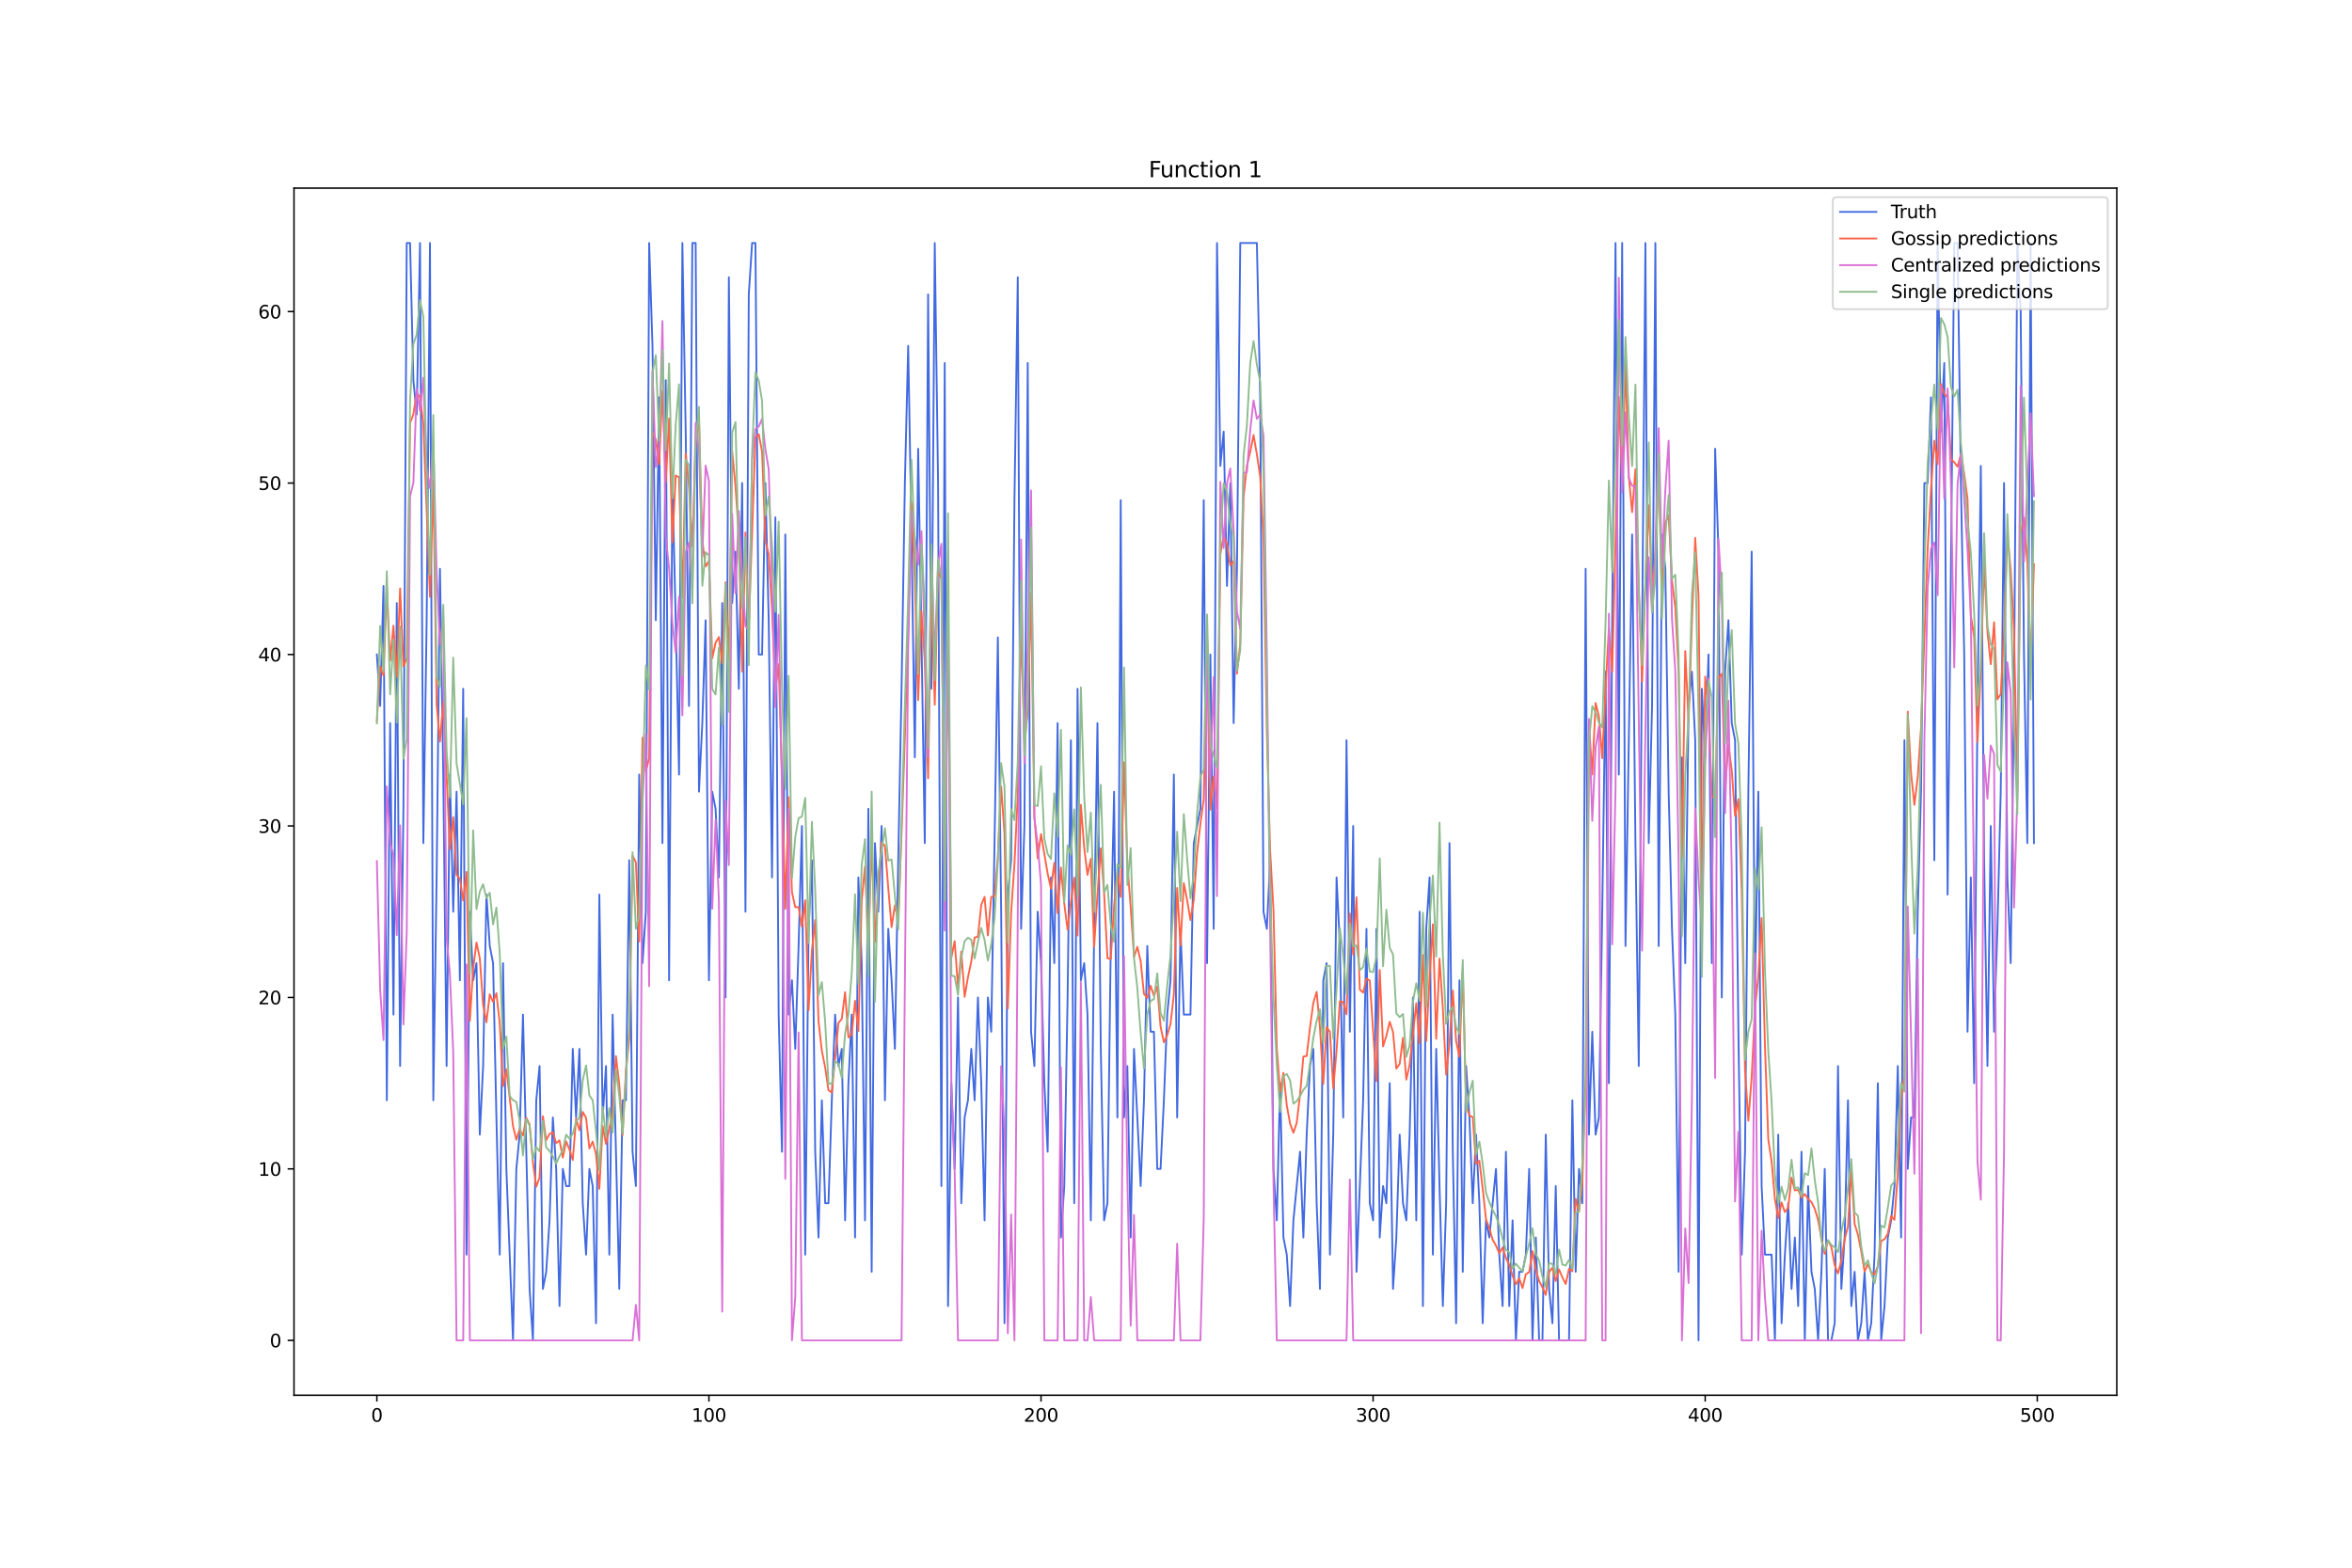 <?xml version="1.0" encoding="utf-8" standalone="no"?>
<!DOCTYPE svg PUBLIC "-//W3C//DTD SVG 1.1//EN"
  "http://www.w3.org/Graphics/SVG/1.1/DTD/svg11.dtd">
<svg xmlns:xlink="http://www.w3.org/1999/xlink" width="1296pt" height="864pt" viewBox="0 0 1296 864" xmlns="http://www.w3.org/2000/svg" version="1.1">
 <defs>
  <style type="text/css">*{stroke-linejoin: round; stroke-linecap: butt}</style>
 </defs>
 <g id="figure_1">
  <g id="patch_1">
   <path d="M 0 864 
L 1296 864 
L 1296 0 
L 0 0 
z
" style="fill: #ffffff"/>
  </g>
  <g id="axes_1">
   <g id="patch_2">
    <path d="M 162 768.96 
L 1166.4 768.96 
L 1166.4 103.68 
L 162 103.68 
z
" style="fill: #ffffff"/>
   </g>
   <g id="matplotlib.axis_1">
    <g id="xtick_1">
     <g id="line2d_1">
      <defs>
       <path id="m5735c831e4" d="M 0 0 
L 0 3.5 
" style="stroke: #000000; stroke-width: 0.8"/>
      </defs>
      <g>
       <use xlink:href="#m5735c831e4" x="207.655" y="768.96" style="stroke: #000000; stroke-width: 0.8"/>
      </g>
     </g>
     <g id="text_1">
      <!-- 0 -->
      <g transform="translate(204.473 783.558) scale(0.1 -0.1)">
       <defs>
        <path id="DejaVuSans-30" d="M 2034 4250 
Q 1547 4250 1301 3770 
Q 1056 3291 1056 2328 
Q 1056 1369 1301 889 
Q 1547 409 2034 409 
Q 2525 409 2770 889 
Q 3016 1369 3016 2328 
Q 3016 3291 2770 3770 
Q 2525 4250 2034 4250 
z
M 2034 4750 
Q 2819 4750 3233 4129 
Q 3647 3509 3647 2328 
Q 3647 1150 3233 529 
Q 2819 -91 2034 -91 
Q 1250 -91 836 529 
Q 422 1150 422 2328 
Q 422 3509 836 4129 
Q 1250 4750 2034 4750 
z
" transform="scale(0.016)"/>
       </defs>
       <use xlink:href="#DejaVuSans-30"/>
      </g>
     </g>
    </g>
    <g id="xtick_2">
     <g id="line2d_2">
      <g>
       <use xlink:href="#m5735c831e4" x="390.639" y="768.96" style="stroke: #000000; stroke-width: 0.8"/>
      </g>
     </g>
     <g id="text_2">
      <!-- 100 -->
      <g transform="translate(381.095 783.558) scale(0.1 -0.1)">
       <defs>
        <path id="DejaVuSans-31" d="M 794 531 
L 1825 531 
L 1825 4091 
L 703 3866 
L 703 4441 
L 1819 4666 
L 2450 4666 
L 2450 531 
L 3481 531 
L 3481 0 
L 794 0 
L 794 531 
z
" transform="scale(0.016)"/>
       </defs>
       <use xlink:href="#DejaVuSans-31"/>
       <use xlink:href="#DejaVuSans-30" x="63.623"/>
       <use xlink:href="#DejaVuSans-30" x="127.246"/>
      </g>
     </g>
    </g>
    <g id="xtick_3">
     <g id="line2d_3">
      <g>
       <use xlink:href="#m5735c831e4" x="573.623" y="768.96" style="stroke: #000000; stroke-width: 0.8"/>
      </g>
     </g>
     <g id="text_3">
      <!-- 200 -->
      <g transform="translate(564.079 783.558) scale(0.1 -0.1)">
       <defs>
        <path id="DejaVuSans-32" d="M 1228 531 
L 3431 531 
L 3431 0 
L 469 0 
L 469 531 
Q 828 903 1448 1529 
Q 2069 2156 2228 2338 
Q 2531 2678 2651 2914 
Q 2772 3150 2772 3378 
Q 2772 3750 2511 3984 
Q 2250 4219 1831 4219 
Q 1534 4219 1204 4116 
Q 875 4013 500 3803 
L 500 4441 
Q 881 4594 1212 4672 
Q 1544 4750 1819 4750 
Q 2544 4750 2975 4387 
Q 3406 4025 3406 3419 
Q 3406 3131 3298 2873 
Q 3191 2616 2906 2266 
Q 2828 2175 2409 1742 
Q 1991 1309 1228 531 
z
" transform="scale(0.016)"/>
       </defs>
       <use xlink:href="#DejaVuSans-32"/>
       <use xlink:href="#DejaVuSans-30" x="63.623"/>
       <use xlink:href="#DejaVuSans-30" x="127.246"/>
      </g>
     </g>
    </g>
    <g id="xtick_4">
     <g id="line2d_4">
      <g>
       <use xlink:href="#m5735c831e4" x="756.607" y="768.96" style="stroke: #000000; stroke-width: 0.8"/>
      </g>
     </g>
     <g id="text_4">
      <!-- 300 -->
      <g transform="translate(747.063 783.558) scale(0.1 -0.1)">
       <defs>
        <path id="DejaVuSans-33" d="M 2597 2516 
Q 3050 2419 3304 2112 
Q 3559 1806 3559 1356 
Q 3559 666 3084 287 
Q 2609 -91 1734 -91 
Q 1441 -91 1130 -33 
Q 819 25 488 141 
L 488 750 
Q 750 597 1062 519 
Q 1375 441 1716 441 
Q 2309 441 2620 675 
Q 2931 909 2931 1356 
Q 2931 1769 2642 2001 
Q 2353 2234 1838 2234 
L 1294 2234 
L 1294 2753 
L 1863 2753 
Q 2328 2753 2575 2939 
Q 2822 3125 2822 3475 
Q 2822 3834 2567 4026 
Q 2313 4219 1838 4219 
Q 1578 4219 1281 4162 
Q 984 4106 628 3988 
L 628 4550 
Q 988 4650 1302 4700 
Q 1616 4750 1894 4750 
Q 2613 4750 3031 4423 
Q 3450 4097 3450 3541 
Q 3450 3153 3228 2886 
Q 3006 2619 2597 2516 
z
" transform="scale(0.016)"/>
       </defs>
       <use xlink:href="#DejaVuSans-33"/>
       <use xlink:href="#DejaVuSans-30" x="63.623"/>
       <use xlink:href="#DejaVuSans-30" x="127.246"/>
      </g>
     </g>
    </g>
    <g id="xtick_5">
     <g id="line2d_5">
      <g>
       <use xlink:href="#m5735c831e4" x="939.591" y="768.96" style="stroke: #000000; stroke-width: 0.8"/>
      </g>
     </g>
     <g id="text_5">
      <!-- 400 -->
      <g transform="translate(930.047 783.558) scale(0.1 -0.1)">
       <defs>
        <path id="DejaVuSans-34" d="M 2419 4116 
L 825 1625 
L 2419 1625 
L 2419 4116 
z
M 2253 4666 
L 3047 4666 
L 3047 1625 
L 3713 1625 
L 3713 1100 
L 3047 1100 
L 3047 0 
L 2419 0 
L 2419 1100 
L 313 1100 
L 313 1709 
L 2253 4666 
z
" transform="scale(0.016)"/>
       </defs>
       <use xlink:href="#DejaVuSans-34"/>
       <use xlink:href="#DejaVuSans-30" x="63.623"/>
       <use xlink:href="#DejaVuSans-30" x="127.246"/>
      </g>
     </g>
    </g>
    <g id="xtick_6">
     <g id="line2d_6">
      <g>
       <use xlink:href="#m5735c831e4" x="1122.575" y="768.96" style="stroke: #000000; stroke-width: 0.8"/>
      </g>
     </g>
     <g id="text_6">
      <!-- 500 -->
      <g transform="translate(1113.032 783.558) scale(0.1 -0.1)">
       <defs>
        <path id="DejaVuSans-35" d="M 691 4666 
L 3169 4666 
L 3169 4134 
L 1269 4134 
L 1269 2991 
Q 1406 3038 1543 3061 
Q 1681 3084 1819 3084 
Q 2600 3084 3056 2656 
Q 3513 2228 3513 1497 
Q 3513 744 3044 326 
Q 2575 -91 1722 -91 
Q 1428 -91 1123 -41 
Q 819 9 494 109 
L 494 744 
Q 775 591 1075 516 
Q 1375 441 1709 441 
Q 2250 441 2565 725 
Q 2881 1009 2881 1497 
Q 2881 1984 2565 2268 
Q 2250 2553 1709 2553 
Q 1456 2553 1204 2497 
Q 953 2441 691 2322 
L 691 4666 
z
" transform="scale(0.016)"/>
       </defs>
       <use xlink:href="#DejaVuSans-35"/>
       <use xlink:href="#DejaVuSans-30" x="63.623"/>
       <use xlink:href="#DejaVuSans-30" x="127.246"/>
      </g>
     </g>
    </g>
   </g>
   <g id="matplotlib.axis_2">
    <g id="ytick_1">
     <g id="line2d_7">
      <defs>
       <path id="me36d98ec12" d="M 0 0 
L -3.5 0 
" style="stroke: #000000; stroke-width: 0.8"/>
      </defs>
      <g>
       <use xlink:href="#me36d98ec12" x="162" y="738.72" style="stroke: #000000; stroke-width: 0.8"/>
      </g>
     </g>
     <g id="text_7">
      <!-- 0 -->
      <g transform="translate(148.637 742.519) scale(0.1 -0.1)">
       <use xlink:href="#DejaVuSans-30"/>
      </g>
     </g>
    </g>
    <g id="ytick_2">
     <g id="line2d_8">
      <g>
       <use xlink:href="#me36d98ec12" x="162" y="644.22" style="stroke: #000000; stroke-width: 0.8"/>
      </g>
     </g>
     <g id="text_8">
      <!-- 10 -->
      <g transform="translate(142.275 648.019) scale(0.1 -0.1)">
       <use xlink:href="#DejaVuSans-31"/>
       <use xlink:href="#DejaVuSans-30" x="63.623"/>
      </g>
     </g>
    </g>
    <g id="ytick_3">
     <g id="line2d_9">
      <g>
       <use xlink:href="#me36d98ec12" x="162" y="549.72" style="stroke: #000000; stroke-width: 0.8"/>
      </g>
     </g>
     <g id="text_9">
      <!-- 20 -->
      <g transform="translate(142.275 553.519) scale(0.1 -0.1)">
       <use xlink:href="#DejaVuSans-32"/>
       <use xlink:href="#DejaVuSans-30" x="63.623"/>
      </g>
     </g>
    </g>
    <g id="ytick_4">
     <g id="line2d_10">
      <g>
       <use xlink:href="#me36d98ec12" x="162" y="455.22" style="stroke: #000000; stroke-width: 0.8"/>
      </g>
     </g>
     <g id="text_10">
      <!-- 30 -->
      <g transform="translate(142.275 459.019) scale(0.1 -0.1)">
       <use xlink:href="#DejaVuSans-33"/>
       <use xlink:href="#DejaVuSans-30" x="63.623"/>
      </g>
     </g>
    </g>
    <g id="ytick_5">
     <g id="line2d_11">
      <g>
       <use xlink:href="#me36d98ec12" x="162" y="360.72" style="stroke: #000000; stroke-width: 0.8"/>
      </g>
     </g>
     <g id="text_11">
      <!-- 40 -->
      <g transform="translate(142.275 364.519) scale(0.1 -0.1)">
       <use xlink:href="#DejaVuSans-34"/>
       <use xlink:href="#DejaVuSans-30" x="63.623"/>
      </g>
     </g>
    </g>
    <g id="ytick_6">
     <g id="line2d_12">
      <g>
       <use xlink:href="#me36d98ec12" x="162" y="266.22" style="stroke: #000000; stroke-width: 0.8"/>
      </g>
     </g>
     <g id="text_12">
      <!-- 50 -->
      <g transform="translate(142.275 270.019) scale(0.1 -0.1)">
       <use xlink:href="#DejaVuSans-35"/>
       <use xlink:href="#DejaVuSans-30" x="63.623"/>
      </g>
     </g>
    </g>
    <g id="ytick_7">
     <g id="line2d_13">
      <g>
       <use xlink:href="#me36d98ec12" x="162" y="171.72" style="stroke: #000000; stroke-width: 0.8"/>
      </g>
     </g>
     <g id="text_13">
      <!-- 60 -->
      <g transform="translate(142.275 175.519) scale(0.1 -0.1)">
       <defs>
        <path id="DejaVuSans-36" d="M 2113 2584 
Q 1688 2584 1439 2293 
Q 1191 2003 1191 1497 
Q 1191 994 1439 701 
Q 1688 409 2113 409 
Q 2538 409 2786 701 
Q 3034 994 3034 1497 
Q 3034 2003 2786 2293 
Q 2538 2584 2113 2584 
z
M 3366 4563 
L 3366 3988 
Q 3128 4100 2886 4159 
Q 2644 4219 2406 4219 
Q 1781 4219 1451 3797 
Q 1122 3375 1075 2522 
Q 1259 2794 1537 2939 
Q 1816 3084 2150 3084 
Q 2853 3084 3261 2657 
Q 3669 2231 3669 1497 
Q 3669 778 3244 343 
Q 2819 -91 2113 -91 
Q 1303 -91 875 529 
Q 447 1150 447 2328 
Q 447 3434 972 4092 
Q 1497 4750 2381 4750 
Q 2619 4750 2861 4703 
Q 3103 4656 3366 4563 
z
" transform="scale(0.016)"/>
       </defs>
       <use xlink:href="#DejaVuSans-36"/>
       <use xlink:href="#DejaVuSans-30" x="63.623"/>
      </g>
     </g>
    </g>
   </g>
   <g id="line2d_14">
    <path d="M 207.655 360.72 
L 209.484 389.07 
L 211.314 322.92 
L 213.144 606.42 
L 214.974 398.52 
L 216.804 559.17 
L 218.634 332.37 
L 220.463 587.52 
L 222.293 445.77 
L 224.123 133.92 
L 225.953 133.92 
L 227.783 209.52 
L 229.613 228.42 
L 231.442 133.92 
L 233.272 464.67 
L 235.102 341.82 
L 236.932 133.92 
L 238.762 606.42 
L 240.592 483.57 
L 242.422 313.47 
L 244.251 426.87 
L 246.081 587.52 
L 247.911 426.87 
L 249.741 502.47 
L 251.571 436.32 
L 253.401 540.27 
L 255.23 379.62 
L 257.06 691.47 
L 258.89 502.47 
L 260.72 540.27 
L 262.55 530.82 
L 264.38 625.32 
L 266.209 587.52 
L 268.039 493.02 
L 269.869 521.37 
L 271.699 530.82 
L 273.529 615.87 
L 275.359 691.47 
L 277.189 530.82 
L 279.018 644.22 
L 282.678 738.72 
L 284.508 644.22 
L 286.338 625.32 
L 288.168 559.17 
L 291.827 710.37 
L 293.657 738.72 
L 295.487 606.42 
L 297.317 587.52 
L 299.147 710.37 
L 300.976 700.92 
L 302.806 672.57 
L 304.636 615.87 
L 306.466 644.22 
L 308.296 719.82 
L 310.126 644.22 
L 311.956 653.67 
L 313.785 653.67 
L 315.615 578.07 
L 317.445 615.87 
L 319.275 578.07 
L 321.105 663.12 
L 322.935 691.47 
L 324.764 644.22 
L 326.594 653.67 
L 328.424 729.27 
L 330.254 493.02 
L 332.084 615.87 
L 333.914 587.52 
L 335.743 691.47 
L 337.573 559.17 
L 341.233 710.37 
L 343.063 606.42 
L 344.893 606.42 
L 346.723 474.12 
L 348.552 634.77 
L 350.382 653.67 
L 352.212 426.87 
L 354.042 530.82 
L 355.872 502.47 
L 357.702 133.92 
L 359.531 190.62 
L 361.361 341.82 
L 363.191 218.97 
L 365.021 464.67 
L 366.851 209.52 
L 368.681 540.27 
L 370.51 266.22 
L 372.34 341.82 
L 374.17 426.87 
L 376 133.92 
L 377.83 237.87 
L 379.66 389.07 
L 381.489 133.92 
L 383.319 133.92 
L 385.149 436.32 
L 386.979 398.52 
L 388.809 341.82 
L 390.639 540.27 
L 392.469 436.32 
L 394.298 445.77 
L 396.128 483.57 
L 397.958 332.37 
L 399.788 549.72 
L 401.618 152.82 
L 403.448 332.37 
L 405.277 304.02 
L 407.107 379.62 
L 408.937 266.22 
L 410.767 502.47 
L 412.597 162.27 
L 414.427 133.92 
L 416.256 133.92 
L 418.086 360.72 
L 419.916 360.72 
L 421.746 266.22 
L 423.576 341.82 
L 425.406 483.57 
L 427.236 285.12 
L 429.065 559.17 
L 430.895 634.77 
L 432.725 294.57 
L 434.555 559.17 
L 436.385 540.27 
L 438.215 578.07 
L 440.044 521.37 
L 441.874 455.22 
L 443.704 691.47 
L 445.534 511.92 
L 447.364 474.12 
L 449.194 634.77 
L 451.023 682.02 
L 452.853 606.42 
L 454.683 663.12 
L 456.513 663.12 
L 458.343 606.42 
L 460.173 559.17 
L 462.003 587.52 
L 463.832 578.07 
L 465.662 672.57 
L 467.492 596.97 
L 469.322 559.17 
L 471.152 682.02 
L 472.982 483.57 
L 474.811 530.82 
L 476.641 672.57 
L 478.471 445.77 
L 480.301 700.92 
L 482.131 464.67 
L 483.961 502.47 
L 485.79 455.22 
L 487.62 606.42 
L 489.45 511.92 
L 491.28 540.27 
L 493.11 578.07 
L 494.94 474.12 
L 496.77 379.62 
L 498.599 266.22 
L 500.429 190.62 
L 502.259 294.57 
L 504.089 417.42 
L 505.919 247.32 
L 507.749 351.27 
L 509.578 464.67 
L 511.408 162.27 
L 513.238 379.62 
L 515.068 133.92 
L 516.898 266.22 
L 518.728 653.67 
L 520.557 200.07 
L 522.387 719.82 
L 524.217 596.97 
L 526.047 644.22 
L 527.877 549.72 
L 529.707 663.12 
L 531.536 615.87 
L 533.366 606.42 
L 535.196 578.07 
L 537.026 606.42 
L 538.856 549.72 
L 540.686 596.97 
L 542.516 672.57 
L 544.345 549.72 
L 546.175 568.62 
L 548.005 464.67 
L 549.835 351.27 
L 551.665 502.47 
L 553.495 729.27 
L 555.324 493.02 
L 557.154 474.12 
L 558.984 275.67 
L 560.814 152.82 
L 562.644 511.92 
L 564.474 455.22 
L 566.303 200.07 
L 568.133 568.62 
L 569.963 587.52 
L 571.793 502.47 
L 573.623 530.82 
L 575.453 596.97 
L 577.283 634.77 
L 579.112 483.57 
L 580.942 530.82 
L 582.772 398.52 
L 584.602 682.02 
L 586.432 653.67 
L 588.262 549.72 
L 590.091 407.97 
L 591.921 663.12 
L 593.751 379.62 
L 595.581 540.27 
L 597.411 530.82 
L 599.241 559.17 
L 601.07 672.57 
L 602.9 511.92 
L 604.73 398.52 
L 606.56 578.07 
L 608.39 672.57 
L 610.22 663.12 
L 612.05 521.37 
L 613.879 436.32 
L 615.709 615.87 
L 617.539 275.67 
L 619.369 615.87 
L 621.199 587.52 
L 623.029 682.02 
L 624.858 578.07 
L 628.518 653.67 
L 630.348 606.42 
L 632.178 521.37 
L 634.008 568.62 
L 635.837 568.62 
L 637.667 644.22 
L 639.497 644.22 
L 641.327 606.42 
L 643.157 559.17 
L 644.987 540.27 
L 646.817 426.87 
L 648.646 615.87 
L 650.476 511.92 
L 652.306 559.17 
L 655.966 559.17 
L 657.796 464.67 
L 661.455 445.77 
L 663.285 275.67 
L 665.115 530.82 
L 666.945 360.72 
L 668.775 511.92 
L 670.604 133.92 
L 672.434 256.77 
L 674.264 237.87 
L 676.094 322.92 
L 677.924 266.22 
L 679.754 398.52 
L 681.583 313.47 
L 683.413 133.92 
L 692.563 133.92 
L 694.392 218.97 
L 696.222 502.47 
L 698.052 511.92 
L 699.882 474.12 
L 701.712 644.22 
L 703.542 672.57 
L 705.371 596.97 
L 707.201 682.02 
L 709.031 691.47 
L 710.861 719.82 
L 712.691 672.57 
L 716.35 634.77 
L 718.18 682.02 
L 720.01 625.32 
L 721.84 587.52 
L 723.67 578.07 
L 725.5 663.12 
L 727.33 710.37 
L 729.159 540.27 
L 730.989 530.82 
L 732.819 691.47 
L 734.649 625.32 
L 736.479 483.57 
L 738.309 521.37 
L 740.138 615.87 
L 741.968 407.97 
L 743.798 568.62 
L 745.628 455.22 
L 747.458 700.92 
L 751.117 606.42 
L 752.947 511.92 
L 754.777 663.12 
L 756.607 672.57 
L 758.437 511.92 
L 760.267 682.02 
L 762.097 653.67 
L 763.926 663.12 
L 765.756 596.97 
L 767.586 710.37 
L 769.416 682.02 
L 771.246 625.32 
L 773.076 663.12 
L 774.905 672.57 
L 776.735 625.32 
L 778.565 549.72 
L 780.395 672.57 
L 782.225 502.47 
L 784.055 719.82 
L 785.884 511.92 
L 787.714 483.57 
L 789.544 691.47 
L 791.374 578.07 
L 793.204 653.67 
L 795.034 719.82 
L 796.864 663.12 
L 798.693 464.67 
L 800.523 634.77 
L 802.353 729.27 
L 804.183 540.27 
L 806.013 700.92 
L 807.843 587.52 
L 809.672 615.87 
L 811.502 663.12 
L 813.332 625.32 
L 815.162 663.12 
L 816.992 729.27 
L 818.822 672.57 
L 820.651 682.02 
L 824.311 644.22 
L 826.141 691.47 
L 827.971 719.82 
L 829.801 634.77 
L 831.63 719.82 
L 833.46 672.57 
L 835.29 738.72 
L 837.12 700.92 
L 838.95 700.92 
L 840.78 691.47 
L 842.61 644.22 
L 844.439 738.72 
L 846.269 682.02 
L 848.099 738.72 
L 849.929 738.72 
L 851.759 625.32 
L 853.589 710.37 
L 855.418 729.27 
L 857.248 653.67 
L 859.078 738.72 
L 864.568 738.72 
L 866.397 606.42 
L 868.227 700.92 
L 870.057 644.22 
L 871.887 663.12 
L 873.717 313.47 
L 875.547 625.32 
L 877.377 568.62 
L 879.206 625.32 
L 881.036 615.87 
L 882.866 502.47 
L 884.696 370.17 
L 886.526 596.97 
L 888.356 341.82 
L 890.185 133.92 
L 892.015 426.87 
L 893.845 133.92 
L 895.675 521.37 
L 899.335 294.57 
L 901.164 464.67 
L 902.994 587.52 
L 904.824 351.27 
L 906.654 133.92 
L 908.484 464.67 
L 910.314 389.07 
L 912.144 133.92 
L 913.973 521.37 
L 915.803 294.57 
L 917.633 313.47 
L 919.463 436.32 
L 921.293 511.92 
L 923.123 559.17 
L 924.952 700.92 
L 926.782 417.42 
L 928.612 530.82 
L 930.442 389.07 
L 932.272 370.17 
L 934.102 407.97 
L 935.931 738.72 
L 937.761 379.62 
L 939.591 417.42 
L 941.421 360.72 
L 943.251 530.82 
L 945.081 247.32 
L 946.911 304.02 
L 948.74 549.72 
L 950.57 370.17 
L 952.4 341.82 
L 954.23 398.52 
L 956.06 407.97 
L 957.89 568.62 
L 959.719 691.47 
L 961.549 634.77 
L 963.379 436.32 
L 965.209 304.02 
L 967.039 549.72 
L 968.869 436.32 
L 970.698 653.67 
L 972.528 691.47 
L 976.188 691.47 
L 978.018 738.72 
L 979.848 625.32 
L 981.678 729.27 
L 983.507 691.47 
L 985.337 663.12 
L 987.167 710.37 
L 988.997 682.02 
L 990.827 719.82 
L 992.657 634.77 
L 994.486 738.72 
L 996.316 653.67 
L 998.146 700.92 
L 999.976 710.37 
L 1001.806 738.72 
L 1003.636 700.92 
L 1005.465 644.22 
L 1007.295 738.72 
L 1009.125 738.72 
L 1010.955 729.27 
L 1012.785 587.52 
L 1014.615 710.37 
L 1016.444 682.02 
L 1018.274 606.42 
L 1020.104 719.82 
L 1021.934 700.92 
L 1023.764 738.72 
L 1025.594 729.27 
L 1027.424 700.92 
L 1029.253 738.72 
L 1031.083 729.27 
L 1032.913 691.47 
L 1034.743 596.97 
L 1036.573 738.72 
L 1038.403 719.82 
L 1040.232 682.02 
L 1042.062 672.57 
L 1043.892 653.67 
L 1045.722 587.52 
L 1047.552 682.02 
L 1049.382 407.97 
L 1051.211 644.22 
L 1053.041 615.87 
L 1054.871 615.87 
L 1056.701 502.47 
L 1058.531 436.32 
L 1060.361 266.22 
L 1062.191 266.22 
L 1064.02 218.97 
L 1065.85 474.12 
L 1067.68 133.92 
L 1069.51 237.87 
L 1071.34 200.07 
L 1073.17 493.02 
L 1076.829 133.92 
L 1078.659 133.92 
L 1080.489 266.22 
L 1082.319 360.72 
L 1084.149 568.62 
L 1085.978 483.57 
L 1087.808 596.97 
L 1089.638 389.07 
L 1091.468 256.77 
L 1093.298 474.12 
L 1095.128 587.52 
L 1096.958 455.22 
L 1098.787 568.62 
L 1100.617 511.92 
L 1102.447 436.32 
L 1104.277 266.22 
L 1106.107 483.57 
L 1107.937 530.82 
L 1109.766 379.62 
L 1111.596 133.92 
L 1113.426 171.72 
L 1115.256 360.72 
L 1117.086 464.67 
L 1118.916 133.92 
L 1120.745 464.67 
L 1120.745 464.67 
" clip-path="url(#pc07030c054)" style="fill: none; stroke: #4169e1; stroke-linecap: square"/>
   </g>
   <g id="line2d_15">
    <path d="M 207.655 397.455 
L 209.484 367.015 
L 211.314 372.343 
L 213.144 323.572 
L 214.974 364.123 
L 216.804 344.812 
L 218.634 373.055 
L 220.463 324.282 
L 222.293 367.241 
L 224.123 362.825 
L 225.953 233.15 
L 227.783 228.244 
L 229.613 216.44 
L 231.442 218.88 
L 233.272 233.497 
L 236.932 328.99 
L 238.762 264.957 
L 240.592 388.266 
L 242.422 408.737 
L 244.251 386.926 
L 247.911 468.083 
L 249.741 450.433 
L 251.571 482.234 
L 253.401 484.218 
L 255.23 496.27 
L 257.06 480.539 
L 258.89 562.641 
L 260.72 533.761 
L 262.55 519.467 
L 264.38 528.152 
L 266.209 553.909 
L 268.039 563.427 
L 269.869 548.003 
L 271.699 552.16 
L 273.529 547.376 
L 275.359 564.008 
L 277.189 598.608 
L 279.018 589.356 
L 282.678 620.606 
L 284.508 628.135 
L 286.338 622.412 
L 288.168 625.856 
L 289.997 616.047 
L 291.827 619.72 
L 293.657 640.627 
L 295.487 654.06 
L 297.317 648.906 
L 299.147 615.188 
L 300.976 628.36 
L 302.806 624.929 
L 304.636 624.027 
L 306.466 630.05 
L 308.296 628.494 
L 310.126 638.002 
L 311.956 629.039 
L 313.785 633.545 
L 315.615 639.3 
L 317.445 616.525 
L 319.275 622.895 
L 321.105 612.811 
L 322.935 616.087 
L 324.764 632.916 
L 326.594 629.167 
L 328.424 636.079 
L 330.254 655.215 
L 332.084 620.548 
L 333.914 630.455 
L 337.573 613.504 
L 339.403 582.104 
L 341.233 597.582 
L 343.063 625.532 
L 344.893 590.168 
L 346.723 572.886 
L 348.552 471.568 
L 350.382 475.283 
L 352.212 518.914 
L 354.042 406.533 
L 355.872 425.063 
L 357.702 417.8 
L 359.531 238.292 
L 361.361 242.23 
L 363.191 255.886 
L 365.021 215.258 
L 366.851 265.669 
L 368.681 230.615 
L 370.51 298.926 
L 372.34 262.083 
L 374.17 263.007 
L 376 329.515 
L 377.83 250.004 
L 379.66 268.555 
L 381.489 301.137 
L 383.319 243.058 
L 385.149 231.389 
L 386.979 298.056 
L 388.809 312.202 
L 390.639 309.187 
L 392.469 362.81 
L 394.298 354.202 
L 396.128 351.09 
L 397.958 365.635 
L 399.788 320.949 
L 401.618 364.008 
L 403.448 248.797 
L 405.277 268.028 
L 407.107 295.275 
L 408.937 370.117 
L 410.767 293.424 
L 412.597 345.863 
L 416.256 241.212 
L 418.086 239.328 
L 419.916 248.888 
L 421.746 298.176 
L 423.576 305.57 
L 425.406 336.249 
L 427.236 380.074 
L 429.065 366.022 
L 430.895 428.825 
L 432.725 500.907 
L 434.555 439.414 
L 436.385 491.697 
L 438.215 499.986 
L 440.044 499.92 
L 441.874 510.743 
L 443.704 496.175 
L 445.534 556.876 
L 447.364 524.071 
L 449.194 507.029 
L 451.023 562.957 
L 452.853 579.101 
L 454.683 588.283 
L 456.513 600.869 
L 458.343 602.128 
L 462.003 563.784 
L 463.832 561.545 
L 465.662 546.833 
L 467.492 571.7 
L 469.322 570.133 
L 471.152 551.578 
L 472.982 568.261 
L 474.811 496.361 
L 476.641 477.516 
L 478.471 522.072 
L 480.301 463.39 
L 482.131 519.16 
L 483.961 488.649 
L 485.79 464.301 
L 487.62 466.19 
L 489.45 489.382 
L 491.28 510.999 
L 493.11 498.938 
L 494.94 507.232 
L 496.77 459.044 
L 498.599 406.366 
L 500.429 345.342 
L 502.259 276.937 
L 504.089 320.202 
L 505.919 385.87 
L 507.749 336.783 
L 509.578 364.286 
L 511.408 428.96 
L 513.238 325.682 
L 515.068 388.379 
L 516.898 314.854 
L 518.728 319.019 
L 520.557 484.397 
L 522.387 344.67 
L 524.217 527.721 
L 526.047 518.726 
L 527.877 543.855 
L 529.707 524.458 
L 531.536 549.369 
L 533.366 538.6 
L 535.196 529.908 
L 537.026 516.721 
L 538.856 516.24 
L 540.686 498.687 
L 542.516 494.315 
L 544.345 515.541 
L 546.175 494.399 
L 548.005 493.574 
L 549.835 472.35 
L 551.665 433.502 
L 553.495 459.488 
L 555.324 555.812 
L 557.154 503.122 
L 558.984 476.172 
L 560.814 438.112 
L 562.644 345.051 
L 564.474 409.555 
L 566.303 392.549 
L 568.133 326.753 
L 569.963 450.117 
L 571.793 473.067 
L 573.623 459.679 
L 577.283 481.473 
L 579.112 489.736 
L 580.942 475.502 
L 582.772 503.249 
L 584.602 478.151 
L 586.432 497.98 
L 588.262 512.424 
L 590.091 497.274 
L 591.921 483.689 
L 593.751 515.668 
L 595.581 443.564 
L 597.411 467.089 
L 599.241 482.177 
L 601.07 473.339 
L 602.9 521.837 
L 604.73 492.881 
L 606.56 467.562 
L 608.39 492.361 
L 610.22 528.095 
L 612.05 528.506 
L 613.879 499.366 
L 615.709 480.698 
L 617.539 494.371 
L 619.369 420.084 
L 621.199 475.875 
L 623.029 500.111 
L 624.858 527.455 
L 626.688 521.801 
L 628.518 529.716 
L 630.348 547.811 
L 632.178 549.992 
L 634.008 543.286 
L 635.837 548.822 
L 637.667 543.678 
L 639.497 565.854 
L 641.327 574.445 
L 643.157 570.592 
L 644.987 564.299 
L 646.817 548.016 
L 648.646 489.39 
L 650.476 521.098 
L 652.306 486.771 
L 654.136 496.018 
L 655.966 507.105 
L 657.796 495.892 
L 659.625 469.964 
L 661.455 454.059 
L 663.285 440.278 
L 665.115 361.523 
L 666.945 446.26 
L 668.775 427.938 
L 670.604 445.354 
L 672.434 305.577 
L 674.264 294.947 
L 676.094 299.967 
L 677.924 311.535 
L 679.754 309.279 
L 681.583 371.271 
L 683.413 354.947 
L 685.243 273.822 
L 687.073 256.664 
L 688.903 248.985 
L 690.733 239.77 
L 692.563 250.397 
L 694.392 262.712 
L 696.222 297.419 
L 698.052 403.111 
L 699.882 469.097 
L 701.712 501.557 
L 703.542 577.615 
L 705.371 601.699 
L 707.201 591.249 
L 709.031 609.159 
L 710.861 619.291 
L 712.691 624.271 
L 714.521 618.842 
L 716.35 603.211 
L 718.18 582.292 
L 720.01 581.989 
L 721.84 566.254 
L 723.67 552.672 
L 725.5 546.684 
L 727.33 566.37 
L 729.159 597.379 
L 730.989 566.125 
L 732.819 568.691 
L 734.649 599.78 
L 736.479 579.088 
L 738.309 551.728 
L 740.138 552.397 
L 741.968 559.028 
L 743.798 503.454 
L 745.628 526.185 
L 747.458 494.527 
L 749.288 545.395 
L 751.117 547.073 
L 752.947 539.297 
L 754.777 540.429 
L 758.437 595.861 
L 760.267 534.566 
L 762.097 576.709 
L 763.926 570.863 
L 765.756 563.114 
L 767.586 568.755 
L 769.416 588.944 
L 771.246 586.345 
L 773.076 571.991 
L 774.905 594.996 
L 776.735 586.843 
L 780.395 552.933 
L 782.225 574.862 
L 784.055 526.315 
L 785.884 573.673 
L 787.714 538.807 
L 789.544 509.401 
L 791.374 572.57 
L 793.204 528.366 
L 795.034 555.512 
L 796.864 592.327 
L 798.693 575.096 
L 800.523 545.897 
L 802.353 573.936 
L 804.183 582.291 
L 806.013 534.635 
L 807.843 608.733 
L 809.672 614.734 
L 811.502 615.67 
L 813.332 641.467 
L 815.162 639.708 
L 816.992 655.054 
L 818.822 671.972 
L 820.651 677.077 
L 822.481 683.207 
L 824.311 686.529 
L 826.141 690.693 
L 827.971 687.567 
L 829.801 693.276 
L 831.63 697.21 
L 833.46 703.049 
L 835.29 707.822 
L 837.12 704.532 
L 838.95 709.902 
L 840.78 702.216 
L 842.61 701.106 
L 844.439 689.545 
L 846.269 699.87 
L 848.099 706.046 
L 849.929 709.471 
L 851.759 713.671 
L 853.589 701.185 
L 855.418 698.65 
L 857.248 706.056 
L 859.078 699.63 
L 860.908 704.018 
L 862.738 707.67 
L 864.568 699.255 
L 866.397 700.641 
L 868.227 660.771 
L 870.057 667.815 
L 871.887 652.248 
L 873.717 593.081 
L 875.547 399.486 
L 877.377 426.828 
L 879.206 387.463 
L 881.036 394.813 
L 882.866 417.883 
L 884.696 379.492 
L 886.526 346.145 
L 888.356 370.132 
L 890.185 299.753 
L 892.015 218.782 
L 893.845 266.622 
L 895.675 200.095 
L 897.505 262.68 
L 899.335 282.268 
L 901.164 258.588 
L 902.994 323.286 
L 904.824 375.576 
L 906.654 321.031 
L 908.484 278.533 
L 910.314 323.063 
L 912.144 309.02 
L 913.973 257.589 
L 915.803 331.134 
L 917.633 288.023 
L 919.463 283.818 
L 921.293 319.961 
L 923.123 334.76 
L 924.952 370.199 
L 926.782 472.401 
L 928.612 358.839 
L 930.442 397.384 
L 932.272 342.868 
L 934.102 296.442 
L 935.931 328.489 
L 937.761 491.931 
L 939.591 372.907 
L 941.421 392.362 
L 943.251 438.705 
L 945.081 439.76 
L 946.911 373.737 
L 948.74 371.335 
L 950.57 434.95 
L 952.4 410.591 
L 954.23 424.6 
L 956.06 449.705 
L 957.89 440.409 
L 959.719 490.849 
L 961.549 589.671 
L 963.379 617.674 
L 965.209 593.642 
L 967.039 555.774 
L 968.869 538.313 
L 970.698 505.974 
L 972.528 576.354 
L 974.358 627.925 
L 976.188 640.128 
L 978.018 660.874 
L 979.848 671.311 
L 981.678 662.717 
L 983.507 668.018 
L 985.337 665.597 
L 987.167 648.98 
L 988.997 656.069 
L 990.827 655.77 
L 992.657 660.073 
L 994.486 658.086 
L 996.316 660.764 
L 998.146 662.493 
L 999.976 666.203 
L 1001.806 672.354 
L 1003.636 682.572 
L 1005.465 691.065 
L 1007.295 683.57 
L 1009.125 687.277 
L 1010.955 697.255 
L 1012.785 701.87 
L 1014.615 694.761 
L 1016.444 683.032 
L 1018.274 675.875 
L 1020.104 644.991 
L 1021.934 674.502 
L 1023.764 680.464 
L 1025.594 689.696 
L 1027.424 700.775 
L 1029.253 696.768 
L 1031.083 701.203 
L 1032.913 702.369 
L 1034.743 697.777 
L 1036.573 683.903 
L 1038.403 682.97 
L 1040.232 679.961 
L 1042.062 670.157 
L 1043.892 672.286 
L 1045.722 646.945 
L 1047.552 605.07 
L 1049.382 593.194 
L 1051.211 392.233 
L 1053.041 426.331 
L 1054.871 443.581 
L 1056.701 428.339 
L 1058.531 401.163 
L 1062.191 302.35 
L 1064.02 269.779 
L 1065.85 242.93 
L 1067.68 255.851 
L 1069.51 211.613 
L 1071.34 216.917 
L 1073.17 219.227 
L 1074.999 252.807 
L 1076.829 254.841 
L 1078.659 257.204 
L 1080.489 250.401 
L 1082.319 261.107 
L 1084.149 275.179 
L 1085.978 339.314 
L 1087.808 351.055 
L 1089.638 408.931 
L 1091.468 369.036 
L 1093.298 310.403 
L 1095.128 348.165 
L 1096.958 366.066 
L 1098.787 342.929 
L 1100.617 385.443 
L 1102.447 382.524 
L 1104.277 348.432 
L 1106.107 294.314 
L 1107.937 314.065 
L 1109.766 347.185 
L 1111.596 436.39 
L 1113.426 293.984 
L 1115.256 285.342 
L 1117.086 309.62 
L 1118.916 366.628 
L 1120.745 310.984 
L 1120.745 310.984 
" clip-path="url(#pc07030c054)" style="fill: none; stroke: #ff6347; stroke-linecap: square"/>
   </g>
   <g id="line2d_16">
    <path d="M 207.655 474.574 
L 209.484 545.489 
L 211.314 573.196 
L 213.144 433.372 
L 214.974 464.806 
L 216.804 471.129 
L 218.634 515.393 
L 220.463 454.88 
L 222.293 564.636 
L 224.123 513.872 
L 225.953 273.492 
L 227.783 266.027 
L 229.613 214.341 
L 231.442 226.465 
L 233.272 208.172 
L 235.102 257.994 
L 236.932 269.043 
L 238.762 243.241 
L 240.592 315.021 
L 242.422 355.611 
L 244.251 339.776 
L 246.081 516.386 
L 247.911 536.77 
L 249.741 579.856 
L 251.571 738.72 
L 255.23 738.72 
L 257.06 531.573 
L 258.89 738.72 
L 348.552 738.72 
L 350.382 719.199 
L 352.212 738.72 
L 354.042 442.305 
L 355.872 404.599 
L 357.702 543.567 
L 359.531 204.38 
L 361.361 257.386 
L 363.191 245.671 
L 365.021 176.936 
L 366.851 295.84 
L 368.681 313.326 
L 370.51 343.34 
L 372.34 359.673 
L 374.17 328.854 
L 376 394.309 
L 377.83 304.235 
L 379.66 299.011 
L 381.489 323.755 
L 383.319 233.068 
L 385.149 248.525 
L 386.979 306.435 
L 388.809 256.658 
L 390.639 265.019 
L 392.469 500.843 
L 394.298 451.875 
L 396.128 496.545 
L 397.958 722.87 
L 399.788 441.13 
L 401.618 476.782 
L 403.448 283.269 
L 405.277 327 
L 407.107 281.654 
L 408.937 317.74 
L 410.767 345.095 
L 412.597 347.454 
L 414.427 253.225 
L 416.256 236.484 
L 418.086 235.079 
L 419.916 230.838 
L 421.746 247.713 
L 423.576 258.609 
L 425.406 322.188 
L 427.236 389.722 
L 429.065 338.867 
L 430.895 435.437 
L 432.725 649.704 
L 434.555 445.611 
L 436.385 738.72 
L 438.215 714.809 
L 440.044 569.02 
L 441.874 738.72 
L 496.77 738.72 
L 498.599 541.817 
L 500.429 358.186 
L 502.259 281.624 
L 505.919 311.293 
L 507.749 292.724 
L 511.408 417.257 
L 513.238 304.254 
L 515.068 363.7 
L 516.898 310.931 
L 518.728 299.733 
L 520.557 512.837 
L 522.387 340.21 
L 524.217 599.204 
L 526.047 645.902 
L 527.877 738.72 
L 549.835 738.72 
L 551.665 587.541 
L 553.495 623.317 
L 555.324 734.771 
L 557.154 669.372 
L 558.984 738.72 
L 560.814 503.629 
L 562.644 297.32 
L 564.474 420.674 
L 566.303 353.486 
L 568.133 270.282 
L 569.963 450.611 
L 571.793 465.443 
L 573.623 487.464 
L 575.453 738.72 
L 582.772 738.72 
L 584.602 588.273 
L 586.432 738.72 
L 593.751 738.72 
L 595.581 541.155 
L 597.411 738.72 
L 599.241 738.72 
L 601.07 714.831 
L 602.9 738.72 
L 617.539 738.72 
L 619.369 526.927 
L 621.199 650.198 
L 623.029 730.657 
L 624.858 669.612 
L 626.688 738.72 
L 646.817 738.72 
L 648.646 685.409 
L 650.476 738.72 
L 661.455 738.72 
L 663.285 671.455 
L 665.115 349.961 
L 666.945 428.042 
L 668.775 373.168 
L 670.604 493.842 
L 672.434 265.596 
L 674.264 302.027 
L 676.094 266.294 
L 677.924 258.184 
L 679.754 292.122 
L 681.583 337.038 
L 683.413 346.61 
L 685.243 260.809 
L 687.073 260.259 
L 688.903 237.015 
L 690.733 220.704 
L 692.563 230.824 
L 694.392 228.447 
L 696.222 240.178 
L 698.052 360.337 
L 699.882 513.675 
L 701.712 651.84 
L 703.542 738.72 
L 741.968 738.72 
L 743.798 650.09 
L 745.628 738.72 
L 873.717 738.72 
L 875.547 396.211 
L 877.377 452.381 
L 879.206 411.925 
L 881.036 400.535 
L 882.866 738.72 
L 884.696 738.72 
L 886.526 338.219 
L 888.356 520.445 
L 890.185 434.482 
L 892.015 153.064 
L 893.845 271.513 
L 895.675 227.256 
L 897.505 263.367 
L 899.335 267.77 
L 901.164 268.208 
L 904.824 523.918 
L 906.654 402.7 
L 908.484 307.115 
L 910.314 337.532 
L 912.144 302.467 
L 913.973 235.952 
L 915.803 313.001 
L 917.633 270.14 
L 919.463 242.878 
L 921.293 341.02 
L 923.123 369.562 
L 924.952 474.148 
L 926.782 738.72 
L 928.612 677.073 
L 930.442 707.096 
L 932.272 605.677 
L 934.102 445.445 
L 935.931 484.39 
L 937.761 511.721 
L 939.591 421.134 
L 941.421 373.928 
L 943.251 460.473 
L 945.081 594.088 
L 946.911 297.023 
L 948.74 327.546 
L 950.57 448.08 
L 952.4 386.141 
L 954.23 479.981 
L 956.06 662.163 
L 957.89 623.775 
L 959.719 738.72 
L 965.209 738.72 
L 967.039 525.444 
L 968.869 738.72 
L 970.698 678.302 
L 972.528 715.06 
L 974.358 738.72 
L 1049.382 738.72 
L 1051.211 499.601 
L 1053.041 571.061 
L 1054.871 646.907 
L 1056.701 528.401 
L 1058.531 734.808 
L 1060.361 408.778 
L 1062.191 323.865 
L 1064.02 302.216 
L 1065.85 298.998 
L 1067.68 327.991 
L 1069.51 212.704 
L 1071.34 274.797 
L 1073.17 214.062 
L 1074.999 265.971 
L 1076.829 367.817 
L 1078.659 266.956 
L 1080.489 249.759 
L 1082.319 275.09 
L 1084.149 302.768 
L 1085.978 339.425 
L 1087.808 498.851 
L 1089.638 640.458 
L 1091.468 661.208 
L 1093.298 416.023 
L 1095.128 440.189 
L 1096.958 410.906 
L 1098.787 415.606 
L 1100.617 738.72 
L 1102.447 738.72 
L 1104.277 634.005 
L 1106.107 365.006 
L 1107.937 381.906 
L 1109.766 500.219 
L 1111.596 438.717 
L 1113.426 212.779 
L 1115.256 309.422 
L 1118.916 227.733 
L 1120.745 273.359 
L 1120.745 273.359 
" clip-path="url(#pc07030c054)" style="fill: none; stroke: #da70d6; stroke-linecap: square"/>
   </g>
   <g id="line2d_17">
    <path d="M 207.655 398.658 
L 209.484 344.953 
L 211.314 370.259 
L 213.144 314.814 
L 214.974 382.72 
L 216.804 352.699 
L 218.634 398.279 
L 220.463 345.231 
L 222.293 418.211 
L 224.123 407.151 
L 225.953 220.599 
L 227.783 189.566 
L 229.613 184.37 
L 231.442 165.432 
L 233.272 174.471 
L 235.102 264.674 
L 236.932 316.769 
L 238.762 228.734 
L 240.592 373.129 
L 242.422 378.446 
L 244.251 333.334 
L 246.081 413.41 
L 247.911 439.496 
L 249.741 362.46 
L 251.571 420.624 
L 255.23 443.341 
L 257.06 395.756 
L 258.89 536.417 
L 260.72 457.622 
L 262.55 501.029 
L 264.38 491.404 
L 266.209 487.329 
L 268.039 494.995 
L 269.869 492.009 
L 271.699 509.47 
L 273.529 500.222 
L 275.359 525.379 
L 277.189 577.962 
L 279.018 571.256 
L 280.848 604.039 
L 282.678 606.353 
L 284.508 607.212 
L 286.338 617.83 
L 288.168 636.832 
L 289.997 616.748 
L 291.827 620.446 
L 293.657 638.781 
L 295.487 632.186 
L 297.317 634.613 
L 299.147 617.858 
L 300.976 632.339 
L 302.806 634.291 
L 304.636 637.444 
L 306.466 641.281 
L 308.296 637.263 
L 310.126 633.805 
L 311.956 625.364 
L 313.785 627.528 
L 315.615 624.853 
L 317.445 618.071 
L 319.275 615.852 
L 321.105 595.432 
L 322.935 587.192 
L 324.764 603.739 
L 326.594 606.398 
L 328.424 623.64 
L 330.254 645.107 
L 332.084 610.059 
L 333.914 626.556 
L 335.743 610.703 
L 337.573 624.246 
L 339.403 589.434 
L 341.233 604.068 
L 343.063 624.735 
L 344.893 593.455 
L 346.723 564.64 
L 348.552 469.719 
L 350.382 511.901 
L 352.212 504.48 
L 355.872 366.779 
L 357.702 379.881 
L 359.531 205.701 
L 361.361 195.723 
L 363.191 242.963 
L 365.021 192.906 
L 366.851 248.121 
L 368.681 200.339 
L 370.51 274.725 
L 372.34 233.844 
L 374.17 211.807 
L 376 372.309 
L 377.83 253.216 
L 379.66 256.575 
L 381.489 332.466 
L 383.319 244.071 
L 385.149 224.223 
L 386.979 322.841 
L 388.809 304.345 
L 390.639 306.118 
L 392.469 379.84 
L 394.298 382.735 
L 396.128 356.89 
L 397.958 399.656 
L 399.788 321.596 
L 401.618 392.323 
L 403.448 238.375 
L 405.277 232.62 
L 407.107 307.239 
L 408.937 335.07 
L 410.767 296.188 
L 412.597 366.584 
L 414.427 249.563 
L 416.256 205.21 
L 418.086 209.755 
L 419.916 220.962 
L 421.746 284.164 
L 423.576 273.587 
L 425.406 301.035 
L 427.236 337.162 
L 429.065 287.479 
L 430.895 378.88 
L 432.725 434.769 
L 434.555 372.438 
L 436.385 484.004 
L 438.215 461.273 
L 440.044 450.926 
L 441.874 449.985 
L 443.704 439.707 
L 445.534 519.76 
L 447.364 452.923 
L 449.194 490.679 
L 451.023 548.46 
L 452.853 541.268 
L 454.683 563.309 
L 456.513 597.133 
L 458.343 597.391 
L 460.173 584.756 
L 462.003 586.392 
L 463.832 594.089 
L 465.662 569.651 
L 467.492 558.951 
L 469.322 536.339 
L 471.152 492.842 
L 472.982 542.461 
L 474.811 476.699 
L 476.641 462.45 
L 478.471 538.162 
L 480.301 436.297 
L 482.131 552.196 
L 483.961 481.042 
L 487.62 456.505 
L 489.45 474.289 
L 491.28 473.664 
L 493.11 493.722 
L 494.94 512.325 
L 496.77 453.908 
L 498.599 388.821 
L 500.429 329.002 
L 502.259 253.395 
L 504.089 301.368 
L 505.919 371.466 
L 507.749 300.086 
L 509.578 333.609 
L 511.408 412.233 
L 513.238 299.917 
L 515.068 374.796 
L 516.898 307.876 
L 518.728 318.315 
L 520.557 496.281 
L 522.387 282.84 
L 524.217 537.734 
L 526.047 538.041 
L 527.877 548.355 
L 529.707 527.77 
L 531.536 518.666 
L 533.366 516.775 
L 535.196 517.963 
L 537.026 528.259 
L 538.856 519.097 
L 540.686 511.414 
L 542.516 518.096 
L 544.345 529.357 
L 546.175 520.582 
L 548.005 506.295 
L 549.835 474.682 
L 551.665 420.546 
L 553.495 433.651 
L 555.324 519.509 
L 557.154 445.9 
L 558.984 452.008 
L 560.814 419.946 
L 562.644 320.076 
L 564.474 416.36 
L 566.303 385.137 
L 568.133 290.786 
L 569.963 443.747 
L 571.793 444.212 
L 573.623 422.308 
L 575.453 462.252 
L 577.283 470.567 
L 579.112 473.438 
L 580.942 437.246 
L 582.772 461.147 
L 584.602 402.232 
L 586.432 497.078 
L 588.262 465.854 
L 590.091 471.157 
L 591.921 446.048 
L 593.751 493.783 
L 595.581 378.819 
L 597.411 438.638 
L 599.241 469.636 
L 601.07 447.748 
L 602.9 502.573 
L 604.73 465.085 
L 606.56 432.549 
L 608.39 491.892 
L 610.22 487.686 
L 612.05 509.84 
L 613.879 519.072 
L 615.709 476.243 
L 617.539 478.174 
L 619.369 367.905 
L 621.199 487.802 
L 623.029 467.401 
L 624.858 528.049 
L 626.688 544.503 
L 628.518 569.237 
L 630.348 588.84 
L 632.178 559.15 
L 634.008 551.544 
L 635.837 550.729 
L 637.667 536.452 
L 639.497 558.314 
L 641.327 562.49 
L 643.157 543.153 
L 644.987 526.623 
L 646.817 495.476 
L 648.646 458.383 
L 650.476 496.696 
L 652.306 448.7 
L 654.136 473.158 
L 655.966 495.128 
L 657.796 481.992 
L 659.625 448.109 
L 661.455 428.017 
L 663.285 424.084 
L 665.115 338.64 
L 666.945 410.38 
L 668.775 416.454 
L 670.604 423.229 
L 672.434 297.932 
L 674.264 266.306 
L 676.094 271.077 
L 677.924 288.55 
L 679.754 295.919 
L 681.583 369.645 
L 683.413 358.146 
L 685.243 250.849 
L 687.073 234.483 
L 688.903 200.075 
L 690.733 187.988 
L 692.563 201.015 
L 694.392 210.595 
L 696.222 259.97 
L 698.052 383.674 
L 699.882 492.154 
L 701.712 550.032 
L 703.542 586.791 
L 705.371 612.824 
L 707.201 593.006 
L 709.031 591.91 
L 710.861 595.374 
L 712.691 608.294 
L 714.521 606.846 
L 716.35 604.095 
L 718.18 600.648 
L 720.01 598.49 
L 721.84 586.037 
L 723.67 572.018 
L 725.5 562.69 
L 727.33 556.239 
L 729.159 575.012 
L 730.989 532.22 
L 732.819 532.358 
L 734.649 572.431 
L 736.479 544.928 
L 738.309 511.497 
L 740.138 526.935 
L 741.968 547.815 
L 743.798 509.092 
L 745.628 521.423 
L 747.458 520.998 
L 749.288 534.627 
L 751.117 533.01 
L 752.947 522.747 
L 754.777 535.458 
L 756.607 535.767 
L 758.437 527.269 
L 760.267 473.11 
L 762.097 532.538 
L 763.926 501.359 
L 765.756 522.317 
L 767.586 526.089 
L 769.416 558.521 
L 771.246 560.57 
L 773.076 558.832 
L 774.905 582.459 
L 776.735 576.074 
L 778.565 552.432 
L 780.395 541.894 
L 782.225 551.591 
L 784.055 502.99 
L 785.884 554.781 
L 787.714 507.785 
L 789.544 482.514 
L 791.374 527.183 
L 793.204 453.37 
L 795.034 526.059 
L 796.864 564.309 
L 798.693 557.249 
L 800.523 555.273 
L 802.353 566.01 
L 804.183 569.899 
L 806.013 529.107 
L 807.843 612.758 
L 809.672 602.191 
L 811.502 595.616 
L 813.332 636.377 
L 815.162 629.168 
L 816.992 641.387 
L 818.822 657.363 
L 820.651 662.587 
L 822.481 666.831 
L 824.311 670.29 
L 826.141 675.345 
L 827.971 682.581 
L 829.801 688.926 
L 831.63 690.097 
L 833.46 699.159 
L 835.29 696.459 
L 837.12 698.701 
L 838.95 700.635 
L 840.78 692.382 
L 842.61 685.45 
L 844.439 676.953 
L 846.269 691.194 
L 848.099 694.73 
L 849.929 703.612 
L 851.759 709.212 
L 853.589 696.149 
L 855.418 696.599 
L 857.248 702.466 
L 859.078 688.679 
L 860.908 696.959 
L 862.738 697.488 
L 864.568 694.295 
L 866.397 699.272 
L 868.227 668.359 
L 870.057 667.608 
L 871.887 641.624 
L 873.717 601.326 
L 875.547 409.127 
L 877.377 389.19 
L 879.206 392.627 
L 881.036 398.125 
L 882.866 401.025 
L 884.696 343.002 
L 886.526 264.834 
L 888.356 315.312 
L 892.015 176.172 
L 893.845 245.41 
L 895.675 185.715 
L 897.505 229.389 
L 899.335 256.879 
L 901.164 211.939 
L 902.994 326.319 
L 904.824 366.644 
L 906.654 321.622 
L 908.484 243.856 
L 910.314 337.506 
L 912.144 318.751 
L 913.973 250.11 
L 915.803 340.814 
L 917.633 295.503 
L 919.463 272.831 
L 921.293 318.91 
L 923.123 316.741 
L 924.952 360.824 
L 926.782 516.01 
L 928.612 427.4 
L 930.442 394.603 
L 932.272 327.784 
L 934.102 304.412 
L 935.931 394.37 
L 937.761 538.441 
L 939.591 405.17 
L 941.421 375.446 
L 943.251 384.326 
L 945.081 461.361 
L 946.911 339.268 
L 948.74 315.545 
L 950.57 409.752 
L 952.4 366.631 
L 954.23 347.283 
L 956.06 398.861 
L 957.89 409.611 
L 959.719 463.386 
L 961.549 584.2 
L 963.379 568.519 
L 965.209 561.642 
L 967.039 478.624 
L 968.869 490.437 
L 970.698 455.967 
L 972.528 534.596 
L 974.358 579.226 
L 976.188 607.11 
L 978.018 647.684 
L 979.848 663.237 
L 981.678 654.032 
L 983.507 661.353 
L 985.337 654.802 
L 987.167 639.143 
L 988.997 654.921 
L 990.827 654.384 
L 992.657 659.179 
L 994.486 646.542 
L 996.316 647.641 
L 998.146 632.93 
L 999.976 650.403 
L 1001.806 662.521 
L 1003.636 683.925 
L 1005.465 689.375 
L 1007.295 683.551 
L 1009.125 686.115 
L 1010.955 687.382 
L 1012.785 690.088 
L 1014.615 678.851 
L 1016.444 670.464 
L 1020.104 638.842 
L 1021.934 668.338 
L 1023.764 670.056 
L 1025.594 687.007 
L 1027.424 697.63 
L 1029.253 694.587 
L 1031.083 701.571 
L 1032.913 707.384 
L 1034.743 697.723 
L 1036.573 675.509 
L 1038.403 676.436 
L 1040.232 665.639 
L 1042.062 653.417 
L 1043.892 651.233 
L 1045.722 628.966 
L 1047.552 596.879 
L 1049.382 601.623 
L 1051.211 393.609 
L 1053.041 462.229 
L 1054.871 514.514 
L 1056.701 478.036 
L 1058.531 408.525 
L 1060.361 315.56 
L 1062.191 254.732 
L 1064.02 232.307 
L 1065.85 211.947 
L 1067.68 236.904 
L 1069.51 175.275 
L 1071.34 178.675 
L 1073.17 185.717 
L 1074.999 213.143 
L 1076.829 218.487 
L 1078.659 214.799 
L 1080.489 244.304 
L 1082.319 263.804 
L 1084.149 287.328 
L 1085.978 304.688 
L 1087.808 338.308 
L 1089.638 388.802 
L 1091.468 365.286 
L 1093.298 293.859 
L 1095.128 344.976 
L 1096.958 355.137 
L 1098.787 357.778 
L 1100.617 421.455 
L 1102.447 425.261 
L 1104.277 372.476 
L 1106.107 283.334 
L 1107.937 327.303 
L 1109.766 398.748 
L 1111.596 448.749 
L 1113.426 285.355 
L 1115.256 219.19 
L 1117.086 274.623 
L 1118.916 385.591 
L 1120.745 276.294 
L 1120.745 276.294 
" clip-path="url(#pc07030c054)" style="fill: none; stroke: #8fbc8f; stroke-linecap: square"/>
   </g>
   <g id="patch_3">
    <path d="M 162 768.96 
L 162 103.68 
" style="fill: none; stroke: #000000; stroke-width: 0.8; stroke-linejoin: miter; stroke-linecap: square"/>
   </g>
   <g id="patch_4">
    <path d="M 1166.4 768.96 
L 1166.4 103.68 
" style="fill: none; stroke: #000000; stroke-width: 0.8; stroke-linejoin: miter; stroke-linecap: square"/>
   </g>
   <g id="patch_5">
    <path d="M 162 768.96 
L 1166.4 768.96 
" style="fill: none; stroke: #000000; stroke-width: 0.8; stroke-linejoin: miter; stroke-linecap: square"/>
   </g>
   <g id="patch_6">
    <path d="M 162 103.68 
L 1166.4 103.68 
" style="fill: none; stroke: #000000; stroke-width: 0.8; stroke-linejoin: miter; stroke-linecap: square"/>
   </g>
   <g id="text_14">
    <!-- Function 1 -->
    <g transform="translate(632.958 97.68) scale(0.12 -0.12)">
     <defs>
      <path id="DejaVuSans-46" d="M 628 4666 
L 3309 4666 
L 3309 4134 
L 1259 4134 
L 1259 2759 
L 3109 2759 
L 3109 2228 
L 1259 2228 
L 1259 0 
L 628 0 
L 628 4666 
z
" transform="scale(0.016)"/>
      <path id="DejaVuSans-75" d="M 544 1381 
L 544 3500 
L 1119 3500 
L 1119 1403 
Q 1119 906 1312 657 
Q 1506 409 1894 409 
Q 2359 409 2629 706 
Q 2900 1003 2900 1516 
L 2900 3500 
L 3475 3500 
L 3475 0 
L 2900 0 
L 2900 538 
Q 2691 219 2414 64 
Q 2138 -91 1772 -91 
Q 1169 -91 856 284 
Q 544 659 544 1381 
z
M 1991 3584 
L 1991 3584 
z
" transform="scale(0.016)"/>
      <path id="DejaVuSans-6e" d="M 3513 2113 
L 3513 0 
L 2938 0 
L 2938 2094 
Q 2938 2591 2744 2837 
Q 2550 3084 2163 3084 
Q 1697 3084 1428 2787 
Q 1159 2491 1159 1978 
L 1159 0 
L 581 0 
L 581 3500 
L 1159 3500 
L 1159 2956 
Q 1366 3272 1645 3428 
Q 1925 3584 2291 3584 
Q 2894 3584 3203 3211 
Q 3513 2838 3513 2113 
z
" transform="scale(0.016)"/>
      <path id="DejaVuSans-63" d="M 3122 3366 
L 3122 2828 
Q 2878 2963 2633 3030 
Q 2388 3097 2138 3097 
Q 1578 3097 1268 2742 
Q 959 2388 959 1747 
Q 959 1106 1268 751 
Q 1578 397 2138 397 
Q 2388 397 2633 464 
Q 2878 531 3122 666 
L 3122 134 
Q 2881 22 2623 -34 
Q 2366 -91 2075 -91 
Q 1284 -91 818 406 
Q 353 903 353 1747 
Q 353 2603 823 3093 
Q 1294 3584 2113 3584 
Q 2378 3584 2631 3529 
Q 2884 3475 3122 3366 
z
" transform="scale(0.016)"/>
      <path id="DejaVuSans-74" d="M 1172 4494 
L 1172 3500 
L 2356 3500 
L 2356 3053 
L 1172 3053 
L 1172 1153 
Q 1172 725 1289 603 
Q 1406 481 1766 481 
L 2356 481 
L 2356 0 
L 1766 0 
Q 1100 0 847 248 
Q 594 497 594 1153 
L 594 3053 
L 172 3053 
L 172 3500 
L 594 3500 
L 594 4494 
L 1172 4494 
z
" transform="scale(0.016)"/>
      <path id="DejaVuSans-69" d="M 603 3500 
L 1178 3500 
L 1178 0 
L 603 0 
L 603 3500 
z
M 603 4863 
L 1178 4863 
L 1178 4134 
L 603 4134 
L 603 4863 
z
" transform="scale(0.016)"/>
      <path id="DejaVuSans-6f" d="M 1959 3097 
Q 1497 3097 1228 2736 
Q 959 2375 959 1747 
Q 959 1119 1226 758 
Q 1494 397 1959 397 
Q 2419 397 2687 759 
Q 2956 1122 2956 1747 
Q 2956 2369 2687 2733 
Q 2419 3097 1959 3097 
z
M 1959 3584 
Q 2709 3584 3137 3096 
Q 3566 2609 3566 1747 
Q 3566 888 3137 398 
Q 2709 -91 1959 -91 
Q 1206 -91 779 398 
Q 353 888 353 1747 
Q 353 2609 779 3096 
Q 1206 3584 1959 3584 
z
" transform="scale(0.016)"/>
      <path id="DejaVuSans-20" transform="scale(0.016)"/>
     </defs>
     <use xlink:href="#DejaVuSans-46"/>
     <use xlink:href="#DejaVuSans-75" x="52.02"/>
     <use xlink:href="#DejaVuSans-6e" x="115.398"/>
     <use xlink:href="#DejaVuSans-63" x="178.777"/>
     <use xlink:href="#DejaVuSans-74" x="233.758"/>
     <use xlink:href="#DejaVuSans-69" x="272.967"/>
     <use xlink:href="#DejaVuSans-6f" x="300.75"/>
     <use xlink:href="#DejaVuSans-6e" x="361.932"/>
     <use xlink:href="#DejaVuSans-20" x="425.311"/>
     <use xlink:href="#DejaVuSans-31" x="457.098"/>
    </g>
   </g>
   <g id="legend_1">
    <g id="patch_7">
     <path d="M 1011.906 170.393 
L 1159.4 170.393 
Q 1161.4 170.393 1161.4 168.393 
L 1161.4 110.68 
Q 1161.4 108.68 1159.4 108.68 
L 1011.906 108.68 
Q 1009.906 108.68 1009.906 110.68 
L 1009.906 168.393 
Q 1009.906 170.393 1011.906 170.393 
z
" style="fill: #ffffff; opacity: 0.8; stroke: #cccccc; stroke-linejoin: miter"/>
    </g>
    <g id="line2d_18">
     <path d="M 1013.906 116.778 
L 1023.906 116.778 
L 1033.906 116.778 
" style="fill: none; stroke: #4169e1; stroke-linecap: square"/>
    </g>
    <g id="text_15">
     <!-- Truth -->
     <g transform="translate(1041.906 120.278) scale(0.1 -0.1)">
      <defs>
       <path id="DejaVuSans-54" d="M -19 4666 
L 3928 4666 
L 3928 4134 
L 2272 4134 
L 2272 0 
L 1638 0 
L 1638 4134 
L -19 4134 
L -19 4666 
z
" transform="scale(0.016)"/>
       <path id="DejaVuSans-72" d="M 2631 2963 
Q 2534 3019 2420 3045 
Q 2306 3072 2169 3072 
Q 1681 3072 1420 2755 
Q 1159 2438 1159 1844 
L 1159 0 
L 581 0 
L 581 3500 
L 1159 3500 
L 1159 2956 
Q 1341 3275 1631 3429 
Q 1922 3584 2338 3584 
Q 2397 3584 2469 3576 
Q 2541 3569 2628 3553 
L 2631 2963 
z
" transform="scale(0.016)"/>
       <path id="DejaVuSans-68" d="M 3513 2113 
L 3513 0 
L 2938 0 
L 2938 2094 
Q 2938 2591 2744 2837 
Q 2550 3084 2163 3084 
Q 1697 3084 1428 2787 
Q 1159 2491 1159 1978 
L 1159 0 
L 581 0 
L 581 4863 
L 1159 4863 
L 1159 2956 
Q 1366 3272 1645 3428 
Q 1925 3584 2291 3584 
Q 2894 3584 3203 3211 
Q 3513 2838 3513 2113 
z
" transform="scale(0.016)"/>
      </defs>
      <use xlink:href="#DejaVuSans-54"/>
      <use xlink:href="#DejaVuSans-72" x="46.334"/>
      <use xlink:href="#DejaVuSans-75" x="87.447"/>
      <use xlink:href="#DejaVuSans-74" x="150.826"/>
      <use xlink:href="#DejaVuSans-68" x="190.035"/>
     </g>
    </g>
    <g id="line2d_19">
     <path d="M 1013.906 131.457 
L 1023.906 131.457 
L 1033.906 131.457 
" style="fill: none; stroke: #ff6347; stroke-linecap: square"/>
    </g>
    <g id="text_16">
     <!-- Gossip predictions -->
     <g transform="translate(1041.906 134.957) scale(0.1 -0.1)">
      <defs>
       <path id="DejaVuSans-47" d="M 3809 666 
L 3809 1919 
L 2778 1919 
L 2778 2438 
L 4434 2438 
L 4434 434 
Q 4069 175 3628 42 
Q 3188 -91 2688 -91 
Q 1594 -91 976 548 
Q 359 1188 359 2328 
Q 359 3472 976 4111 
Q 1594 4750 2688 4750 
Q 3144 4750 3555 4637 
Q 3966 4525 4313 4306 
L 4313 3634 
Q 3963 3931 3569 4081 
Q 3175 4231 2741 4231 
Q 1884 4231 1454 3753 
Q 1025 3275 1025 2328 
Q 1025 1384 1454 906 
Q 1884 428 2741 428 
Q 3075 428 3337 486 
Q 3600 544 3809 666 
z
" transform="scale(0.016)"/>
       <path id="DejaVuSans-73" d="M 2834 3397 
L 2834 2853 
Q 2591 2978 2328 3040 
Q 2066 3103 1784 3103 
Q 1356 3103 1142 2972 
Q 928 2841 928 2578 
Q 928 2378 1081 2264 
Q 1234 2150 1697 2047 
L 1894 2003 
Q 2506 1872 2764 1633 
Q 3022 1394 3022 966 
Q 3022 478 2636 193 
Q 2250 -91 1575 -91 
Q 1294 -91 989 -36 
Q 684 19 347 128 
L 347 722 
Q 666 556 975 473 
Q 1284 391 1588 391 
Q 1994 391 2212 530 
Q 2431 669 2431 922 
Q 2431 1156 2273 1281 
Q 2116 1406 1581 1522 
L 1381 1569 
Q 847 1681 609 1914 
Q 372 2147 372 2553 
Q 372 3047 722 3315 
Q 1072 3584 1716 3584 
Q 2034 3584 2315 3537 
Q 2597 3491 2834 3397 
z
" transform="scale(0.016)"/>
       <path id="DejaVuSans-70" d="M 1159 525 
L 1159 -1331 
L 581 -1331 
L 581 3500 
L 1159 3500 
L 1159 2969 
Q 1341 3281 1617 3432 
Q 1894 3584 2278 3584 
Q 2916 3584 3314 3078 
Q 3713 2572 3713 1747 
Q 3713 922 3314 415 
Q 2916 -91 2278 -91 
Q 1894 -91 1617 61 
Q 1341 213 1159 525 
z
M 3116 1747 
Q 3116 2381 2855 2742 
Q 2594 3103 2138 3103 
Q 1681 3103 1420 2742 
Q 1159 2381 1159 1747 
Q 1159 1113 1420 752 
Q 1681 391 2138 391 
Q 2594 391 2855 752 
Q 3116 1113 3116 1747 
z
" transform="scale(0.016)"/>
       <path id="DejaVuSans-65" d="M 3597 1894 
L 3597 1613 
L 953 1613 
Q 991 1019 1311 708 
Q 1631 397 2203 397 
Q 2534 397 2845 478 
Q 3156 559 3463 722 
L 3463 178 
Q 3153 47 2828 -22 
Q 2503 -91 2169 -91 
Q 1331 -91 842 396 
Q 353 884 353 1716 
Q 353 2575 817 3079 
Q 1281 3584 2069 3584 
Q 2775 3584 3186 3129 
Q 3597 2675 3597 1894 
z
M 3022 2063 
Q 3016 2534 2758 2815 
Q 2500 3097 2075 3097 
Q 1594 3097 1305 2825 
Q 1016 2553 972 2059 
L 3022 2063 
z
" transform="scale(0.016)"/>
       <path id="DejaVuSans-64" d="M 2906 2969 
L 2906 4863 
L 3481 4863 
L 3481 0 
L 2906 0 
L 2906 525 
Q 2725 213 2448 61 
Q 2172 -91 1784 -91 
Q 1150 -91 751 415 
Q 353 922 353 1747 
Q 353 2572 751 3078 
Q 1150 3584 1784 3584 
Q 2172 3584 2448 3432 
Q 2725 3281 2906 2969 
z
M 947 1747 
Q 947 1113 1208 752 
Q 1469 391 1925 391 
Q 2381 391 2643 752 
Q 2906 1113 2906 1747 
Q 2906 2381 2643 2742 
Q 2381 3103 1925 3103 
Q 1469 3103 1208 2742 
Q 947 2381 947 1747 
z
" transform="scale(0.016)"/>
      </defs>
      <use xlink:href="#DejaVuSans-47"/>
      <use xlink:href="#DejaVuSans-6f" x="77.49"/>
      <use xlink:href="#DejaVuSans-73" x="138.672"/>
      <use xlink:href="#DejaVuSans-73" x="190.771"/>
      <use xlink:href="#DejaVuSans-69" x="242.871"/>
      <use xlink:href="#DejaVuSans-70" x="270.654"/>
      <use xlink:href="#DejaVuSans-20" x="334.131"/>
      <use xlink:href="#DejaVuSans-70" x="365.918"/>
      <use xlink:href="#DejaVuSans-72" x="429.395"/>
      <use xlink:href="#DejaVuSans-65" x="468.258"/>
      <use xlink:href="#DejaVuSans-64" x="529.781"/>
      <use xlink:href="#DejaVuSans-69" x="593.258"/>
      <use xlink:href="#DejaVuSans-63" x="621.041"/>
      <use xlink:href="#DejaVuSans-74" x="676.021"/>
      <use xlink:href="#DejaVuSans-69" x="715.23"/>
      <use xlink:href="#DejaVuSans-6f" x="743.014"/>
      <use xlink:href="#DejaVuSans-6e" x="804.195"/>
      <use xlink:href="#DejaVuSans-73" x="867.574"/>
     </g>
    </g>
    <g id="line2d_20">
     <path d="M 1013.906 146.135 
L 1023.906 146.135 
L 1033.906 146.135 
" style="fill: none; stroke: #da70d6; stroke-linecap: square"/>
    </g>
    <g id="text_17">
     <!-- Centralized predictions -->
     <g transform="translate(1041.906 149.635) scale(0.1 -0.1)">
      <defs>
       <path id="DejaVuSans-43" d="M 4122 4306 
L 4122 3641 
Q 3803 3938 3442 4084 
Q 3081 4231 2675 4231 
Q 1875 4231 1450 3742 
Q 1025 3253 1025 2328 
Q 1025 1406 1450 917 
Q 1875 428 2675 428 
Q 3081 428 3442 575 
Q 3803 722 4122 1019 
L 4122 359 
Q 3791 134 3420 21 
Q 3050 -91 2638 -91 
Q 1578 -91 968 557 
Q 359 1206 359 2328 
Q 359 3453 968 4101 
Q 1578 4750 2638 4750 
Q 3056 4750 3426 4639 
Q 3797 4528 4122 4306 
z
" transform="scale(0.016)"/>
       <path id="DejaVuSans-61" d="M 2194 1759 
Q 1497 1759 1228 1600 
Q 959 1441 959 1056 
Q 959 750 1161 570 
Q 1363 391 1709 391 
Q 2188 391 2477 730 
Q 2766 1069 2766 1631 
L 2766 1759 
L 2194 1759 
z
M 3341 1997 
L 3341 0 
L 2766 0 
L 2766 531 
Q 2569 213 2275 61 
Q 1981 -91 1556 -91 
Q 1019 -91 701 211 
Q 384 513 384 1019 
Q 384 1609 779 1909 
Q 1175 2209 1959 2209 
L 2766 2209 
L 2766 2266 
Q 2766 2663 2505 2880 
Q 2244 3097 1772 3097 
Q 1472 3097 1187 3025 
Q 903 2953 641 2809 
L 641 3341 
Q 956 3463 1253 3523 
Q 1550 3584 1831 3584 
Q 2591 3584 2966 3190 
Q 3341 2797 3341 1997 
z
" transform="scale(0.016)"/>
       <path id="DejaVuSans-6c" d="M 603 4863 
L 1178 4863 
L 1178 0 
L 603 0 
L 603 4863 
z
" transform="scale(0.016)"/>
       <path id="DejaVuSans-7a" d="M 353 3500 
L 3084 3500 
L 3084 2975 
L 922 459 
L 3084 459 
L 3084 0 
L 275 0 
L 275 525 
L 2438 3041 
L 353 3041 
L 353 3500 
z
" transform="scale(0.016)"/>
      </defs>
      <use xlink:href="#DejaVuSans-43"/>
      <use xlink:href="#DejaVuSans-65" x="69.824"/>
      <use xlink:href="#DejaVuSans-6e" x="131.348"/>
      <use xlink:href="#DejaVuSans-74" x="194.727"/>
      <use xlink:href="#DejaVuSans-72" x="233.936"/>
      <use xlink:href="#DejaVuSans-61" x="275.049"/>
      <use xlink:href="#DejaVuSans-6c" x="336.328"/>
      <use xlink:href="#DejaVuSans-69" x="364.111"/>
      <use xlink:href="#DejaVuSans-7a" x="391.895"/>
      <use xlink:href="#DejaVuSans-65" x="444.385"/>
      <use xlink:href="#DejaVuSans-64" x="505.908"/>
      <use xlink:href="#DejaVuSans-20" x="569.385"/>
      <use xlink:href="#DejaVuSans-70" x="601.172"/>
      <use xlink:href="#DejaVuSans-72" x="664.648"/>
      <use xlink:href="#DejaVuSans-65" x="703.512"/>
      <use xlink:href="#DejaVuSans-64" x="765.035"/>
      <use xlink:href="#DejaVuSans-69" x="828.512"/>
      <use xlink:href="#DejaVuSans-63" x="856.295"/>
      <use xlink:href="#DejaVuSans-74" x="911.275"/>
      <use xlink:href="#DejaVuSans-69" x="950.484"/>
      <use xlink:href="#DejaVuSans-6f" x="978.268"/>
      <use xlink:href="#DejaVuSans-6e" x="1039.449"/>
      <use xlink:href="#DejaVuSans-73" x="1102.828"/>
     </g>
    </g>
    <g id="line2d_21">
     <path d="M 1013.906 160.813 
L 1023.906 160.813 
L 1033.906 160.813 
" style="fill: none; stroke: #8fbc8f; stroke-linecap: square"/>
    </g>
    <g id="text_18">
     <!-- Single predictions -->
     <g transform="translate(1041.906 164.313) scale(0.1 -0.1)">
      <defs>
       <path id="DejaVuSans-53" d="M 3425 4513 
L 3425 3897 
Q 3066 4069 2747 4153 
Q 2428 4238 2131 4238 
Q 1616 4238 1336 4038 
Q 1056 3838 1056 3469 
Q 1056 3159 1242 3001 
Q 1428 2844 1947 2747 
L 2328 2669 
Q 3034 2534 3370 2195 
Q 3706 1856 3706 1288 
Q 3706 609 3251 259 
Q 2797 -91 1919 -91 
Q 1588 -91 1214 -16 
Q 841 59 441 206 
L 441 856 
Q 825 641 1194 531 
Q 1563 422 1919 422 
Q 2459 422 2753 634 
Q 3047 847 3047 1241 
Q 3047 1584 2836 1778 
Q 2625 1972 2144 2069 
L 1759 2144 
Q 1053 2284 737 2584 
Q 422 2884 422 3419 
Q 422 4038 858 4394 
Q 1294 4750 2059 4750 
Q 2388 4750 2728 4690 
Q 3069 4631 3425 4513 
z
" transform="scale(0.016)"/>
       <path id="DejaVuSans-67" d="M 2906 1791 
Q 2906 2416 2648 2759 
Q 2391 3103 1925 3103 
Q 1463 3103 1205 2759 
Q 947 2416 947 1791 
Q 947 1169 1205 825 
Q 1463 481 1925 481 
Q 2391 481 2648 825 
Q 2906 1169 2906 1791 
z
M 3481 434 
Q 3481 -459 3084 -895 
Q 2688 -1331 1869 -1331 
Q 1566 -1331 1297 -1286 
Q 1028 -1241 775 -1147 
L 775 -588 
Q 1028 -725 1275 -790 
Q 1522 -856 1778 -856 
Q 2344 -856 2625 -561 
Q 2906 -266 2906 331 
L 2906 616 
Q 2728 306 2450 153 
Q 2172 0 1784 0 
Q 1141 0 747 490 
Q 353 981 353 1791 
Q 353 2603 747 3093 
Q 1141 3584 1784 3584 
Q 2172 3584 2450 3431 
Q 2728 3278 2906 2969 
L 2906 3500 
L 3481 3500 
L 3481 434 
z
" transform="scale(0.016)"/>
      </defs>
      <use xlink:href="#DejaVuSans-53"/>
      <use xlink:href="#DejaVuSans-69" x="63.477"/>
      <use xlink:href="#DejaVuSans-6e" x="91.26"/>
      <use xlink:href="#DejaVuSans-67" x="154.639"/>
      <use xlink:href="#DejaVuSans-6c" x="218.115"/>
      <use xlink:href="#DejaVuSans-65" x="245.898"/>
      <use xlink:href="#DejaVuSans-20" x="307.422"/>
      <use xlink:href="#DejaVuSans-70" x="339.209"/>
      <use xlink:href="#DejaVuSans-72" x="402.686"/>
      <use xlink:href="#DejaVuSans-65" x="441.549"/>
      <use xlink:href="#DejaVuSans-64" x="503.072"/>
      <use xlink:href="#DejaVuSans-69" x="566.549"/>
      <use xlink:href="#DejaVuSans-63" x="594.332"/>
      <use xlink:href="#DejaVuSans-74" x="649.312"/>
      <use xlink:href="#DejaVuSans-69" x="688.521"/>
      <use xlink:href="#DejaVuSans-6f" x="716.305"/>
      <use xlink:href="#DejaVuSans-6e" x="777.486"/>
      <use xlink:href="#DejaVuSans-73" x="840.865"/>
     </g>
    </g>
   </g>
  </g>
 </g>
 <defs>
  <clipPath id="pc07030c054">
   <rect x="162" y="103.68" width="1004.4" height="665.28"/>
  </clipPath>
 </defs>
</svg>
